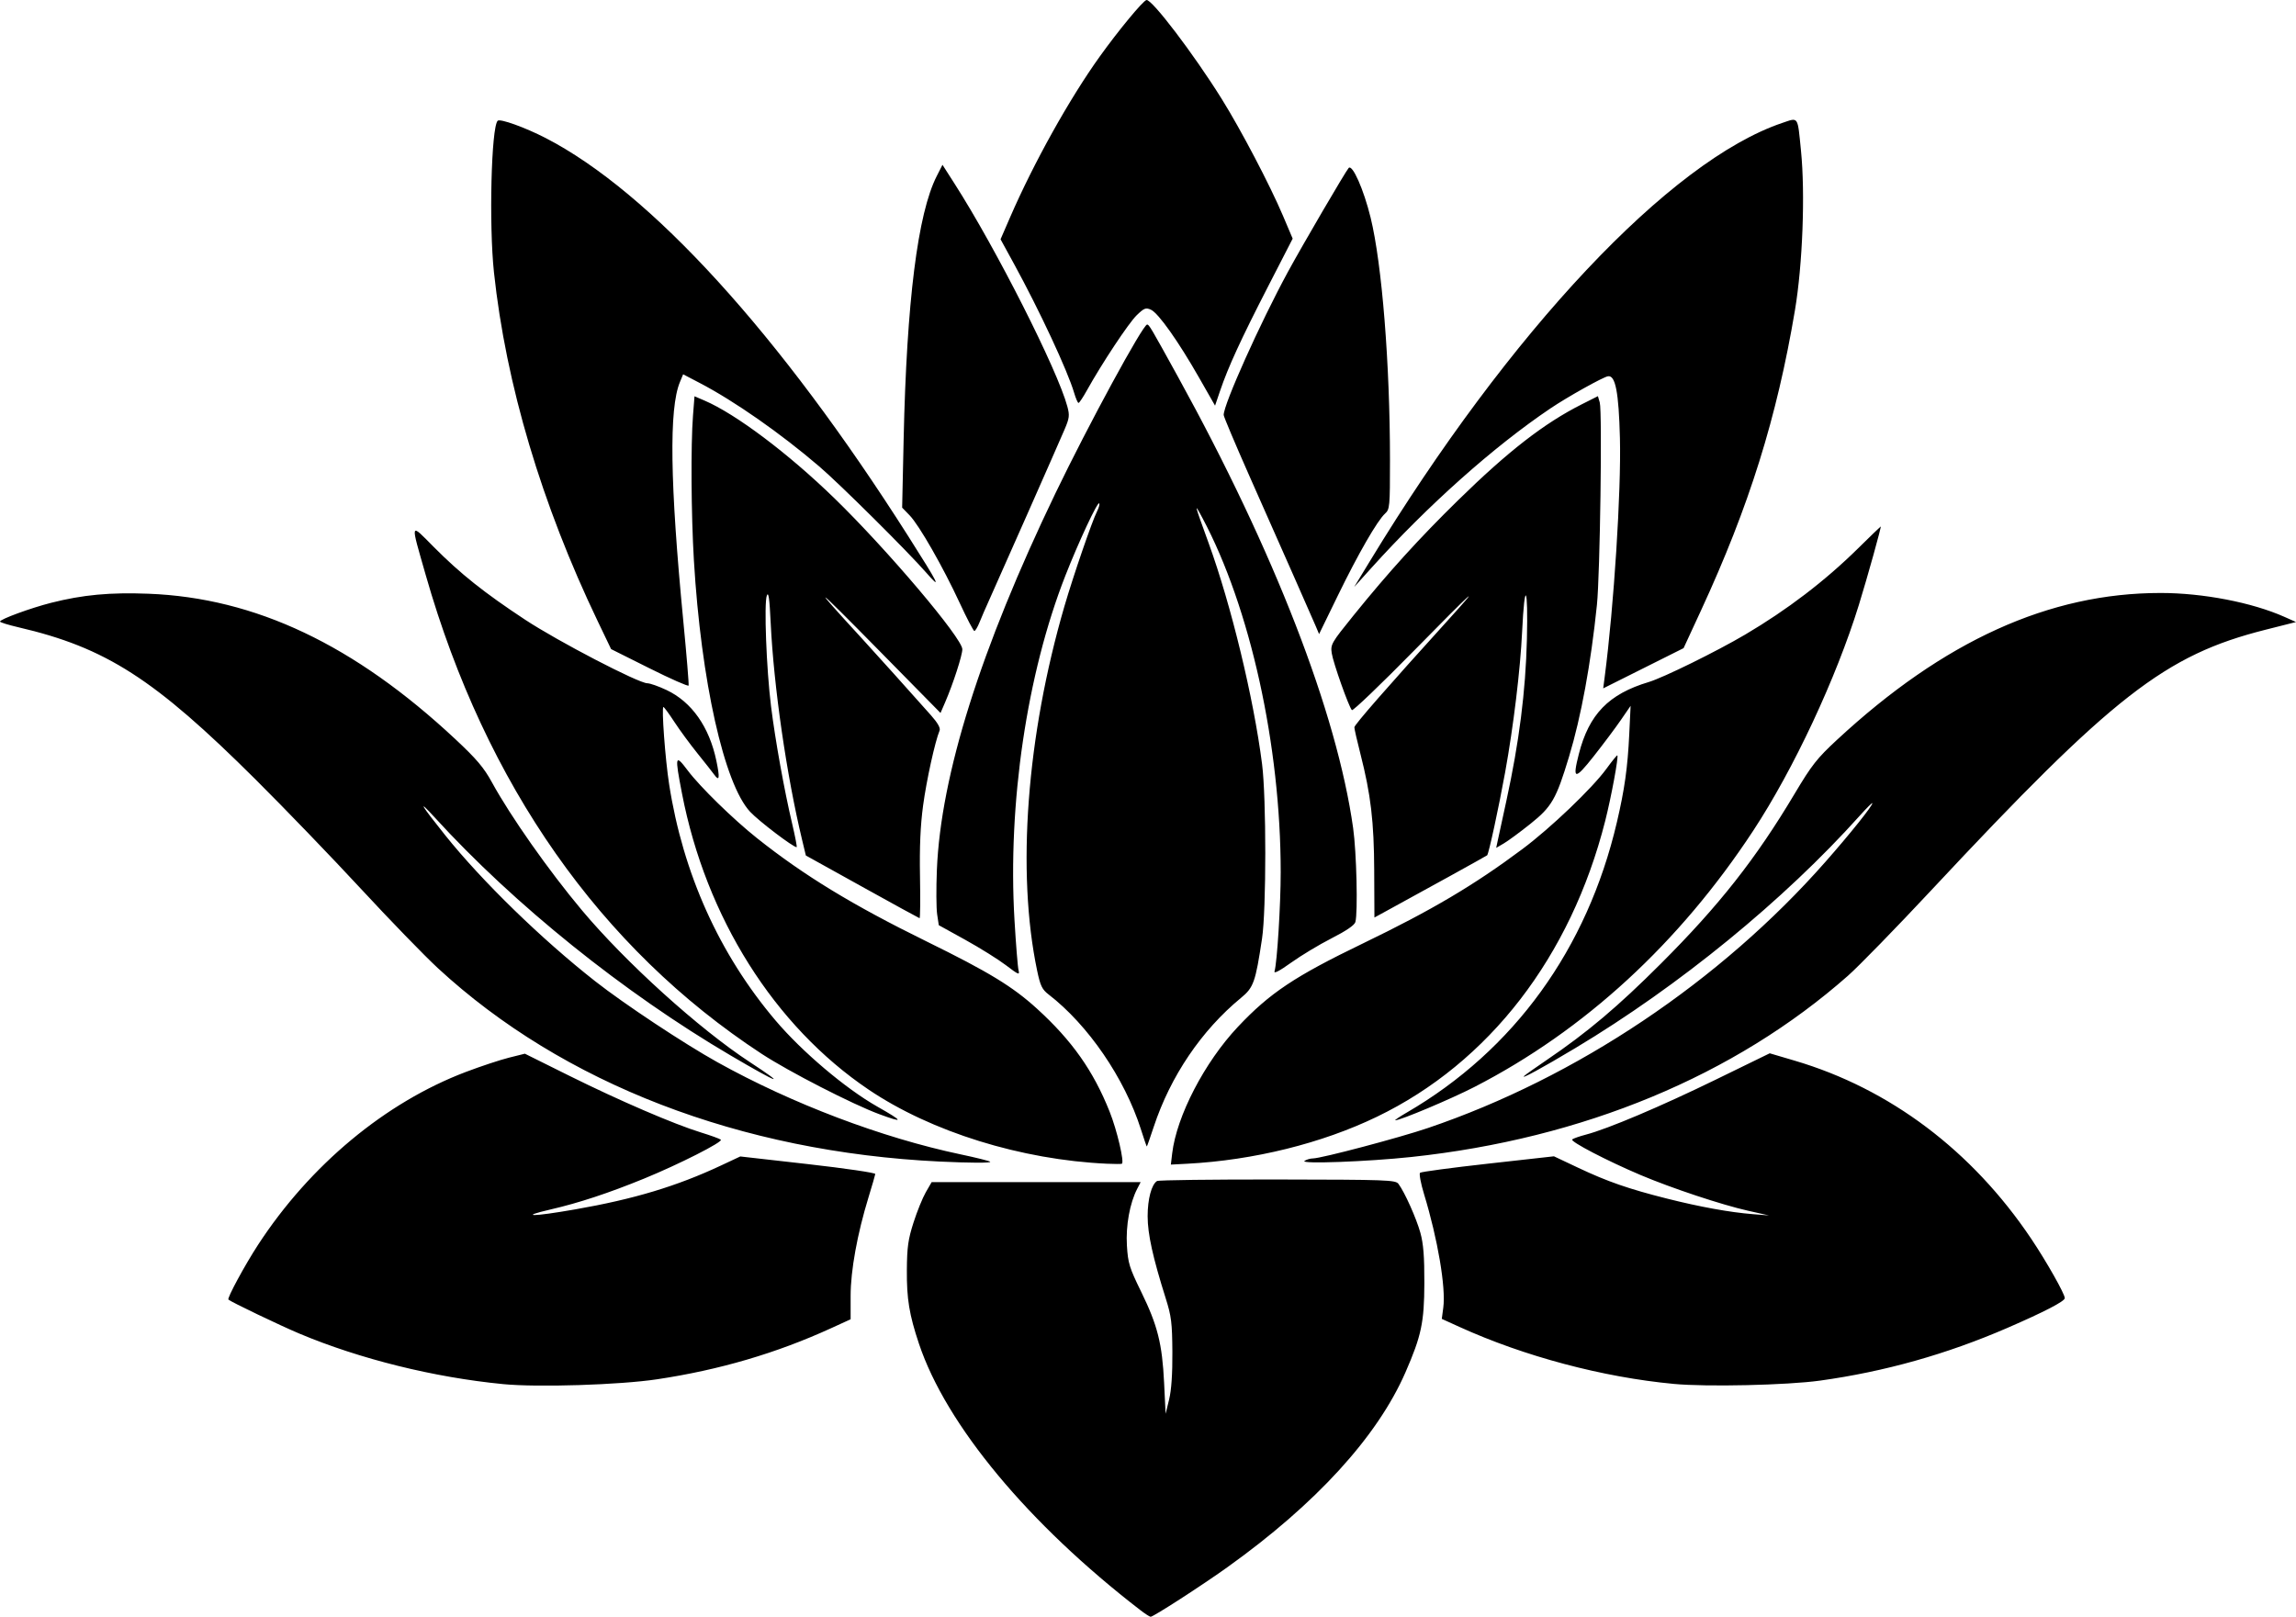 <?xml version="1.0" encoding="UTF-8" standalone="no"?>
<!-- Created with Inkscape (http://www.inkscape.org/) -->

<svg
   width="255.667mm"
   height="180.066mm"
   viewBox="0 0 255.667 180.066"
   version="1.1"
   id="svg6956"
   inkscape:version="1.1.1 (3bf5ae0d25, 2021-09-20)"
   sodipodi:docname="lotus.svg"
   xmlns:inkscape="http://www.inkscape.org/namespaces/inkscape"
   xmlns:sodipodi="http://sodipodi.sourceforge.net/DTD/sodipodi-0.dtd"
   xmlns="http://www.w3.org/2000/svg"
   xmlns:svg="http://www.w3.org/2000/svg">
  <sodipodi:namedview
     id="namedview6958"
     pagecolor="#ffffff"
     bordercolor="#666666"
     borderopacity="1.0"
     inkscape:pageshadow="2"
     inkscape:pageopacity="0.0"
     inkscape:pagecheckerboard="0"
     inkscape:document-units="mm"
     showgrid="false"
     fit-margin-top="0"
     fit-margin-left="0"
     fit-margin-right="0"
     fit-margin-bottom="0"
     inkscape:zoom="0.70387986"
     inkscape:cx="12.786273"
     inkscape:cy="581.77542"
     inkscape:window-width="2560"
     inkscape:window-height="1346"
     inkscape:window-x="-11"
     inkscape:window-y="-11"
     inkscape:window-maximized="1"
     inkscape:current-layer="layer1" />
  <defs
     id="defs6953" />
  <g
     inkscape:label="F.SilkS"
     inkscape:groupmode="layer"
     id="layer1"
     transform="translate(26.053,6.165)">
    <path
       style="fill:#000000;stroke-width:0.265"
       d="m 100.947,173.176 c -12.481,-9.613 -21.65,-20.646 -24.672,-29.689 -1.081,-3.235 -1.369,-4.988 -1.346,-8.202 0.018,-2.546 0.139,-3.41 0.741,-5.292 0.396,-1.237 1.012,-2.755 1.368,-3.373 l 0.649,-1.124 h 11.637 11.637 l -0.382,0.739 c -0.828,1.602 -1.28,4.097 -1.146,6.325 0.119,1.963 0.27,2.453 1.594,5.159 1.822,3.725 2.336,5.767 2.548,10.134 l 0.167,3.44 0.389,-1.587 c 0.256,-1.045 0.38,-2.852 0.364,-5.292 -0.021,-3.241 -0.113,-3.986 -0.734,-5.953 -1.448,-4.591 -2.02,-7.189 -2.02,-9.171 0,-1.918 0.434,-3.54 1.048,-3.92 0.169,-0.105 6.209,-0.181 13.421,-0.17 12.225,0.019 13.137,0.052 13.462,0.489 0.691,0.928 1.993,3.833 2.438,5.441 0.339,1.226 0.452,2.646 0.444,5.61 -0.012,4.366 -0.332,5.879 -2.104,9.939 -3.129,7.167 -9.98,14.664 -19.846,21.717 -2.874,2.054 -8.247,5.523 -8.529,5.506 -0.111,-0.007 -0.619,-0.333 -1.128,-0.726 z M 29.967,147.989 c -7.694,-0.747 -15.955,-2.796 -22.683,-5.626 -2.161,-0.909 -7.611,-3.522 -7.903,-3.789 -0.167,-0.153 1.828,-3.84 3.301,-6.099 5.788,-8.879 14.18,-15.86 23.153,-19.259 1.657,-0.628 3.81,-1.34 4.785,-1.584 l 1.773,-0.443 4.974,2.471 c 5.564,2.764 11.641,5.381 14.631,6.301 1.091,0.336 2.089,0.697 2.217,0.804 0.283,0.236 -4.68,2.753 -8.532,4.329 -3.961,1.62 -7.263,2.71 -10.416,3.44 -3.604,0.834 -2.072,0.832 2.715,-0.003 6.559,-1.144 11.325,-2.579 16.274,-4.9 l 2.125,-0.997 7.532,0.853 c 4.143,0.469 7.517,0.964 7.499,1.1 -0.018,0.136 -0.354,1.293 -0.746,2.571 -1.259,4.101 -1.999,8.175 -1.999,11.002 v 2.608 l -2.169,0.992 c -6.104,2.79 -12.452,4.654 -19.394,5.693 -4.187,0.627 -13.276,0.912 -17.137,0.537 z m 130.378,-0.021 c -7.911,-0.738 -16.68,-3.071 -23.905,-6.359 l -1.945,-0.885 0.168,-1.267 c 0.295,-2.226 -0.619,-7.621 -2.137,-12.601 -0.371,-1.216 -0.573,-2.298 -0.451,-2.405 0.123,-0.107 3.527,-0.563 7.566,-1.013 l 7.343,-0.82 2.711,1.281 c 3.238,1.53 5.599,2.35 9.855,3.423 3.686,0.93 7.02,1.535 9.573,1.738 l 1.804,0.144 -2.339,-0.526 c -2.925,-0.658 -8.508,-2.514 -11.963,-3.977 -3.711,-1.572 -7.868,-3.736 -7.611,-3.963 0.119,-0.105 0.812,-0.348 1.54,-0.539 2.439,-0.641 8.321,-3.133 14.415,-6.106 l 6.043,-2.948 2.792,0.824 c 10.574,3.119 19.742,10.024 26.318,19.821 1.707,2.543 3.745,6.148 3.745,6.624 0,0.348 -2.3,1.541 -6.406,3.32 -6.749,2.926 -13.631,4.862 -20.846,5.865 -3.657,0.509 -12.603,0.712 -16.272,0.369 z M 97.243,123.445 c -9.576,-0.433 -19.589,-3.544 -26.571,-8.255 -10.502,-7.087 -18.12,-19.183 -20.788,-33.008 -0.812,-4.207 -0.762,-4.407 0.638,-2.544 1.37,1.823 5.055,5.424 7.717,7.542 5.223,4.155 10.657,7.466 18.895,11.511 6.91,3.394 9.572,5.015 12.282,7.482 3.902,3.552 6.275,6.916 8.092,11.471 0.829,2.077 1.672,5.685 1.357,5.803 -0.093,0.035 -0.823,0.034 -1.623,-0.003 z m 7.23,-1.149 c 0.492,-4.156 3.607,-10.157 7.314,-14.094 3.558,-3.778 6.326,-5.625 13.947,-9.304 7.636,-3.687 12.371,-6.489 17.741,-10.501 3.144,-2.348 7.774,-6.772 9.34,-8.923 0.635,-0.872 1.188,-1.552 1.229,-1.511 0.153,0.153 -0.678,4.638 -1.352,7.298 -3.836,15.13 -12.936,26.926 -25.419,32.952 -6.14,2.964 -13.727,4.842 -21.131,5.232 l -1.817,0.096 z m -25.883,0.906 c -22.212,-1.067 -41.959,-8.678 -55.882,-21.539 -1.485,-1.372 -5.345,-5.352 -8.577,-8.845 -3.232,-3.493 -8.508,-8.969 -11.726,-12.171 -11.287,-11.231 -16.664,-14.683 -26.408,-16.95 -1.128,-0.262 -2.051,-0.549 -2.051,-0.636 0,-0.258 3.421,-1.513 5.698,-2.09 3.525,-0.894 6.548,-1.175 10.839,-1.01 11.897,0.459 22.923,5.686 34.171,16.2 2.371,2.216 3.171,3.161 4.075,4.813 2.077,3.793 6.317,9.823 10.005,14.226 4.863,5.807 13.06,13.225 18.689,16.911 4.273,2.798 3.333,2.477 -2.117,-0.724 -11.9,-6.99 -24.097,-16.802 -32.948,-26.505 -2.019,-2.213 -1.534,-1.39 1.169,1.984 4.09,5.107 10.74,11.581 16.698,16.255 3.243,2.545 9.894,6.951 13.606,9.016 8.327,4.631 18.312,8.415 27.093,10.267 1.72,0.363 3.199,0.731 3.285,0.817 0.151,0.151 -2.256,0.142 -5.62,-0.019 z m 40.614,-0.069 c 0.218,-0.152 0.645,-0.278 0.949,-0.28 0.935,-0.007 9.595,-2.298 12.81,-3.389 16.547,-5.616 32.537,-16.331 44.271,-29.664 2.751,-3.126 5.206,-6.195 5.206,-6.508 0,-0.096 -0.622,0.52 -1.383,1.369 -8.454,9.43 -20.15,18.989 -31.71,25.915 -3.686,2.209 -6.168,3.558 -5.668,3.083 0.146,-0.139 1.277,-0.939 2.514,-1.779 4.507,-3.06 7.907,-5.93 12.704,-10.726 6.476,-6.472 10.564,-11.665 14.871,-18.889 1.925,-3.229 2.498,-3.959 4.734,-6.032 11.895,-11.028 23.633,-16.356 36.037,-16.356 4.709,0 10.174,1.054 13.781,2.658 l 1.297,0.577 -3.413,0.863 c -11.188,2.829 -16.936,7.312 -37.218,29.025 -3.895,4.17 -8.062,8.447 -9.26,9.505 -12.621,11.141 -29.488,18.145 -48.613,20.188 -4.894,0.523 -12.426,0.801 -11.906,0.439 z m -18.213,-3.525 c -1.822,-5.699 -5.878,-11.622 -10.286,-15.021 -0.719,-0.554 -0.914,-0.961 -1.267,-2.639 -2.309,-10.99 -1.178,-26.124 3.032,-40.577 0.988,-3.392 3.094,-9.523 3.634,-10.579 0.211,-0.414 0.319,-0.818 0.239,-0.898 -0.191,-0.191 -2.295,4.31 -3.761,8.048 -4.291,10.936 -6.43,25.402 -5.669,38.346 0.16,2.731 0.364,5.251 0.451,5.6 0.144,0.575 0.01,0.522 -1.402,-0.552 -0.859,-0.653 -2.893,-1.924 -4.52,-2.824 l -2.958,-1.636 -0.182,-1.216 c -0.1,-0.669 -0.114,-2.891 -0.03,-4.939 0.431,-10.542 4.858,-24.605 13.206,-41.956 3.659,-7.605 9.735,-18.788 10.206,-18.784 0.218,0.002 0.382,0.279 3.435,5.819 10.734,19.478 17.704,37.442 19.506,50.271 0.379,2.699 0.538,9.379 0.249,10.455 -0.093,0.347 -1.019,0.979 -2.65,1.811 -1.379,0.703 -3.404,1.923 -4.502,2.71 -1.288,0.924 -1.945,1.267 -1.852,0.967 0.286,-0.931 0.688,-7.382 0.688,-11.034 0,-14.115 -3.397,-29.503 -8.705,-39.437 -0.975,-1.825 -0.942,-1.69 0.68,2.778 2.509,6.91 5.011,17.258 5.95,24.606 0.48,3.753 0.478,16.252 -0.003,19.447 -0.731,4.858 -0.94,5.445 -2.343,6.599 -4.399,3.619 -7.857,8.732 -9.719,14.369 -0.396,1.201 -0.742,2.183 -0.768,2.183 -0.026,0 -0.323,-0.863 -0.66,-1.918 z m -29.147,-1.688 c -2.976,-1.1 -10.068,-4.741 -13.093,-6.722 -17.942,-11.752 -30.724,-29.974 -37.394,-53.306 -1.735,-6.068 -1.799,-5.849 0.917,-3.114 2.945,2.965 5.609,5.085 10.147,8.076 3.656,2.41 12.633,7.078 13.611,7.079 0.299,1.2e-4 1.263,0.34 2.142,0.756 2.799,1.324 4.753,4.101 5.543,7.876 0.404,1.933 0.338,2.352 -0.245,1.538 -0.202,-0.282 -1.04,-1.347 -1.862,-2.365 -0.822,-1.019 -1.981,-2.596 -2.574,-3.506 -0.593,-0.909 -1.14,-1.654 -1.214,-1.654 -0.228,0 0.199,5.799 0.633,8.599 1.541,9.929 5.589,18.924 11.831,26.29 2.971,3.506 7.816,7.609 11.349,9.612 2.959,1.678 3.008,1.876 0.208,0.841 z m 58.746,-0.172 c 11.948,-6.953 20.098,-18.214 23.403,-32.337 0.858,-3.665 1.198,-6.088 1.376,-9.79 l 0.152,-3.175 -1.091,1.587 c -0.6,0.873 -1.955,2.682 -3.011,4.021 -2.126,2.694 -2.402,2.654 -1.663,-0.242 1.13,-4.427 3.319,-6.681 7.787,-8.018 1.618,-0.484 7.558,-3.408 10.741,-5.286 4.686,-2.766 8.881,-5.969 12.547,-9.582 1.371,-1.351 2.515,-2.456 2.542,-2.456 0.094,0 -1.491,5.687 -2.433,8.731 -2.534,8.188 -7.258,18.288 -11.756,25.137 -8.231,12.533 -18.805,22.258 -31.05,28.555 -2.63,1.352 -8.294,3.737 -8.823,3.714 -0.102,-0.004 0.473,-0.391 1.278,-0.86 z m -60.644,-25.157 -6.264,-3.476 -0.414,-1.72 c -1.728,-7.181 -3.159,-17.063 -3.503,-24.19 -0.132,-2.733 -0.243,-3.519 -0.428,-3.043 -0.328,0.842 -0.049,8.188 0.469,12.353 0.468,3.761 1.467,9.315 2.35,13.059 0.339,1.438 0.564,2.615 0.499,2.615 -0.394,0 -4.204,-2.898 -5.177,-3.939 -2.895,-3.095 -5.463,-14.571 -6.264,-28 -0.305,-5.117 -0.354,-12.872 -0.101,-16.124 l 0.168,-2.157 1.113,0.477 c 3.488,1.495 9.337,5.895 14.472,10.887 5.887,5.723 14.239,15.585 14.239,16.814 0,0.683 -1.028,3.852 -1.914,5.903 l -0.515,1.191 -6.899,-7.011 c -7.25,-7.368 -7.788,-7.746 -1.895,-1.332 1.377,1.498 5.692,6.298 7.729,8.598 0.759,0.856 1.078,1.424 0.961,1.705 -0.507,1.215 -1.458,5.536 -1.836,8.344 -0.3,2.227 -0.404,4.609 -0.345,7.887 0.046,2.583 0.025,4.683 -0.048,4.667 -0.073,-0.017 -2.951,-1.594 -6.396,-3.506 z m 57.025,-1.741 c -0.026,-5.544 -0.375,-8.504 -1.543,-13.079 -0.367,-1.437 -0.667,-2.757 -0.667,-2.932 0,-0.281 3.57,-4.368 10.41,-11.917 3.949,-4.358 2.996,-3.503 -3.777,3.388 -3.691,3.755 -6.8,6.732 -6.909,6.615 -0.35,-0.376 -2.083,-5.267 -2.242,-6.33 -0.148,-0.986 -0.051,-1.154 2.412,-4.202 3.912,-4.84 7.333,-8.61 11.656,-12.844 5.583,-5.469 9.585,-8.574 13.774,-10.686 l 1.796,-0.906 0.205,0.708 c 0.287,0.989 0.032,19.156 -0.316,22.537 -0.674,6.553 -1.757,12.447 -3.109,16.918 -1.428,4.725 -1.912,5.565 -4.316,7.484 -1.143,0.912 -2.463,1.885 -2.935,2.161 l -0.857,0.502 0.163,-0.767 c 0.09,-0.422 0.526,-2.434 0.97,-4.471 1.425,-6.537 2.144,-12.189 2.287,-17.992 0.148,-6.009 -0.254,-6.677 -0.531,-0.883 -0.204,4.275 -0.961,10.548 -1.894,15.699 -0.707,3.906 -1.826,9.074 -2.001,9.24 -0.085,0.081 -7.251,4.041 -11.488,6.349 l -1.066,0.581 -0.024,-5.174 z m -80.701,-22.585 -4.275,-2.137 -1.467,-3.059 c -6.273,-13.077 -10.244,-26.422 -11.578,-38.91 -0.566,-5.302 -0.299,-16.162 0.416,-16.876 0.26,-0.26 3.038,0.739 5.317,1.912 11.678,6.009 26.082,21.821 40.385,44.334 3.451,5.431 3.785,6.105 2.032,4.101 -2.094,-2.395 -9.615,-9.865 -11.917,-11.837 -4.323,-3.702 -9.45,-7.285 -13.315,-9.303 l -1.852,-0.967 -0.359,0.867 c -1.226,2.959 -1.109,11.21 0.378,26.619 0.37,3.832 0.636,7.062 0.591,7.18 -0.045,0.117 -2.005,-0.748 -4.356,-1.924 z m 106.365,0.96 c 1.029,-7.907 1.845,-20.69 1.696,-26.585 -0.13,-5.134 -0.501,-7.047 -1.338,-6.898 -0.576,0.103 -4.492,2.292 -6.4,3.578 -6.327,4.265 -13.65,10.792 -19.951,17.78 l -1.908,2.117 1.77,-2.91 c 15.551,-25.575 33.417,-44.564 45.891,-48.777 1.852,-0.625 1.702,-0.847 2.098,3.098 0.479,4.776 0.18,12.677 -0.671,17.744 -2.012,11.975 -5.102,21.854 -10.464,33.453 l -1.94,4.196 -4.475,2.24 -4.475,2.24 z M 120.452,63.556 c -0.209,-0.495 -1.302,-2.983 -2.43,-5.53 -1.128,-2.547 -3.348,-7.56 -4.933,-11.141 -1.585,-3.581 -2.882,-6.656 -2.882,-6.833 0,-1.194 4.051,-10.22 7.143,-15.918 1.581,-2.913 6.428,-11.205 6.773,-11.588 0.416,-0.461 1.681,2.399 2.446,5.528 1.269,5.19 2.155,16.28 2.157,27.013 10e-4,5.166 -0.027,5.475 -0.543,5.942 -0.865,0.783 -2.998,4.485 -5.262,9.135 L 120.831,64.456 Z M 80.821,61.006 c -1.852,-4.005 -4.521,-8.677 -5.583,-9.773 l -0.834,-0.86 0.166,-7.617 c 0.335,-15.332 1.568,-25.141 3.684,-29.304 l 0.641,-1.262 1.333,2.082 c 4.628,7.227 11.486,20.776 12.574,24.842 0.264,0.985 0.226,1.292 -0.308,2.542 -0.787,1.842 -7.538,17.119 -8.402,19.016 -0.365,0.8 -0.843,1.902 -1.061,2.447 -0.219,0.546 -0.483,0.992 -0.586,0.992 -0.103,0 -0.834,-1.398 -1.624,-3.106 z M 107.462,35.886 c -2.307,-4.044 -4.527,-7.178 -5.348,-7.552 -0.577,-0.263 -0.758,-0.194 -1.59,0.609 -0.892,0.86 -3.889,5.383 -5.553,8.38 -0.424,0.764 -0.841,1.389 -0.928,1.389 -0.086,1.48e-4 -0.305,-0.506 -0.487,-1.124 -0.718,-2.447 -3.858,-9.179 -6.718,-14.405 l -1.476,-2.697 1.059,-2.442 c 2.634,-6.072 6.601,-13.189 9.988,-17.916 2.063,-2.879 4.798,-6.189 5.198,-6.29 0.577,-0.146 5.245,5.988 8.377,11.007 2.14,3.431 5.375,9.6 6.821,13.009 l 1.085,2.558 -2.765,5.38 c -2.987,5.81 -4.418,8.923 -5.31,11.55 l -0.568,1.672 z"
       id="path7111" />
  </g>
</svg>
